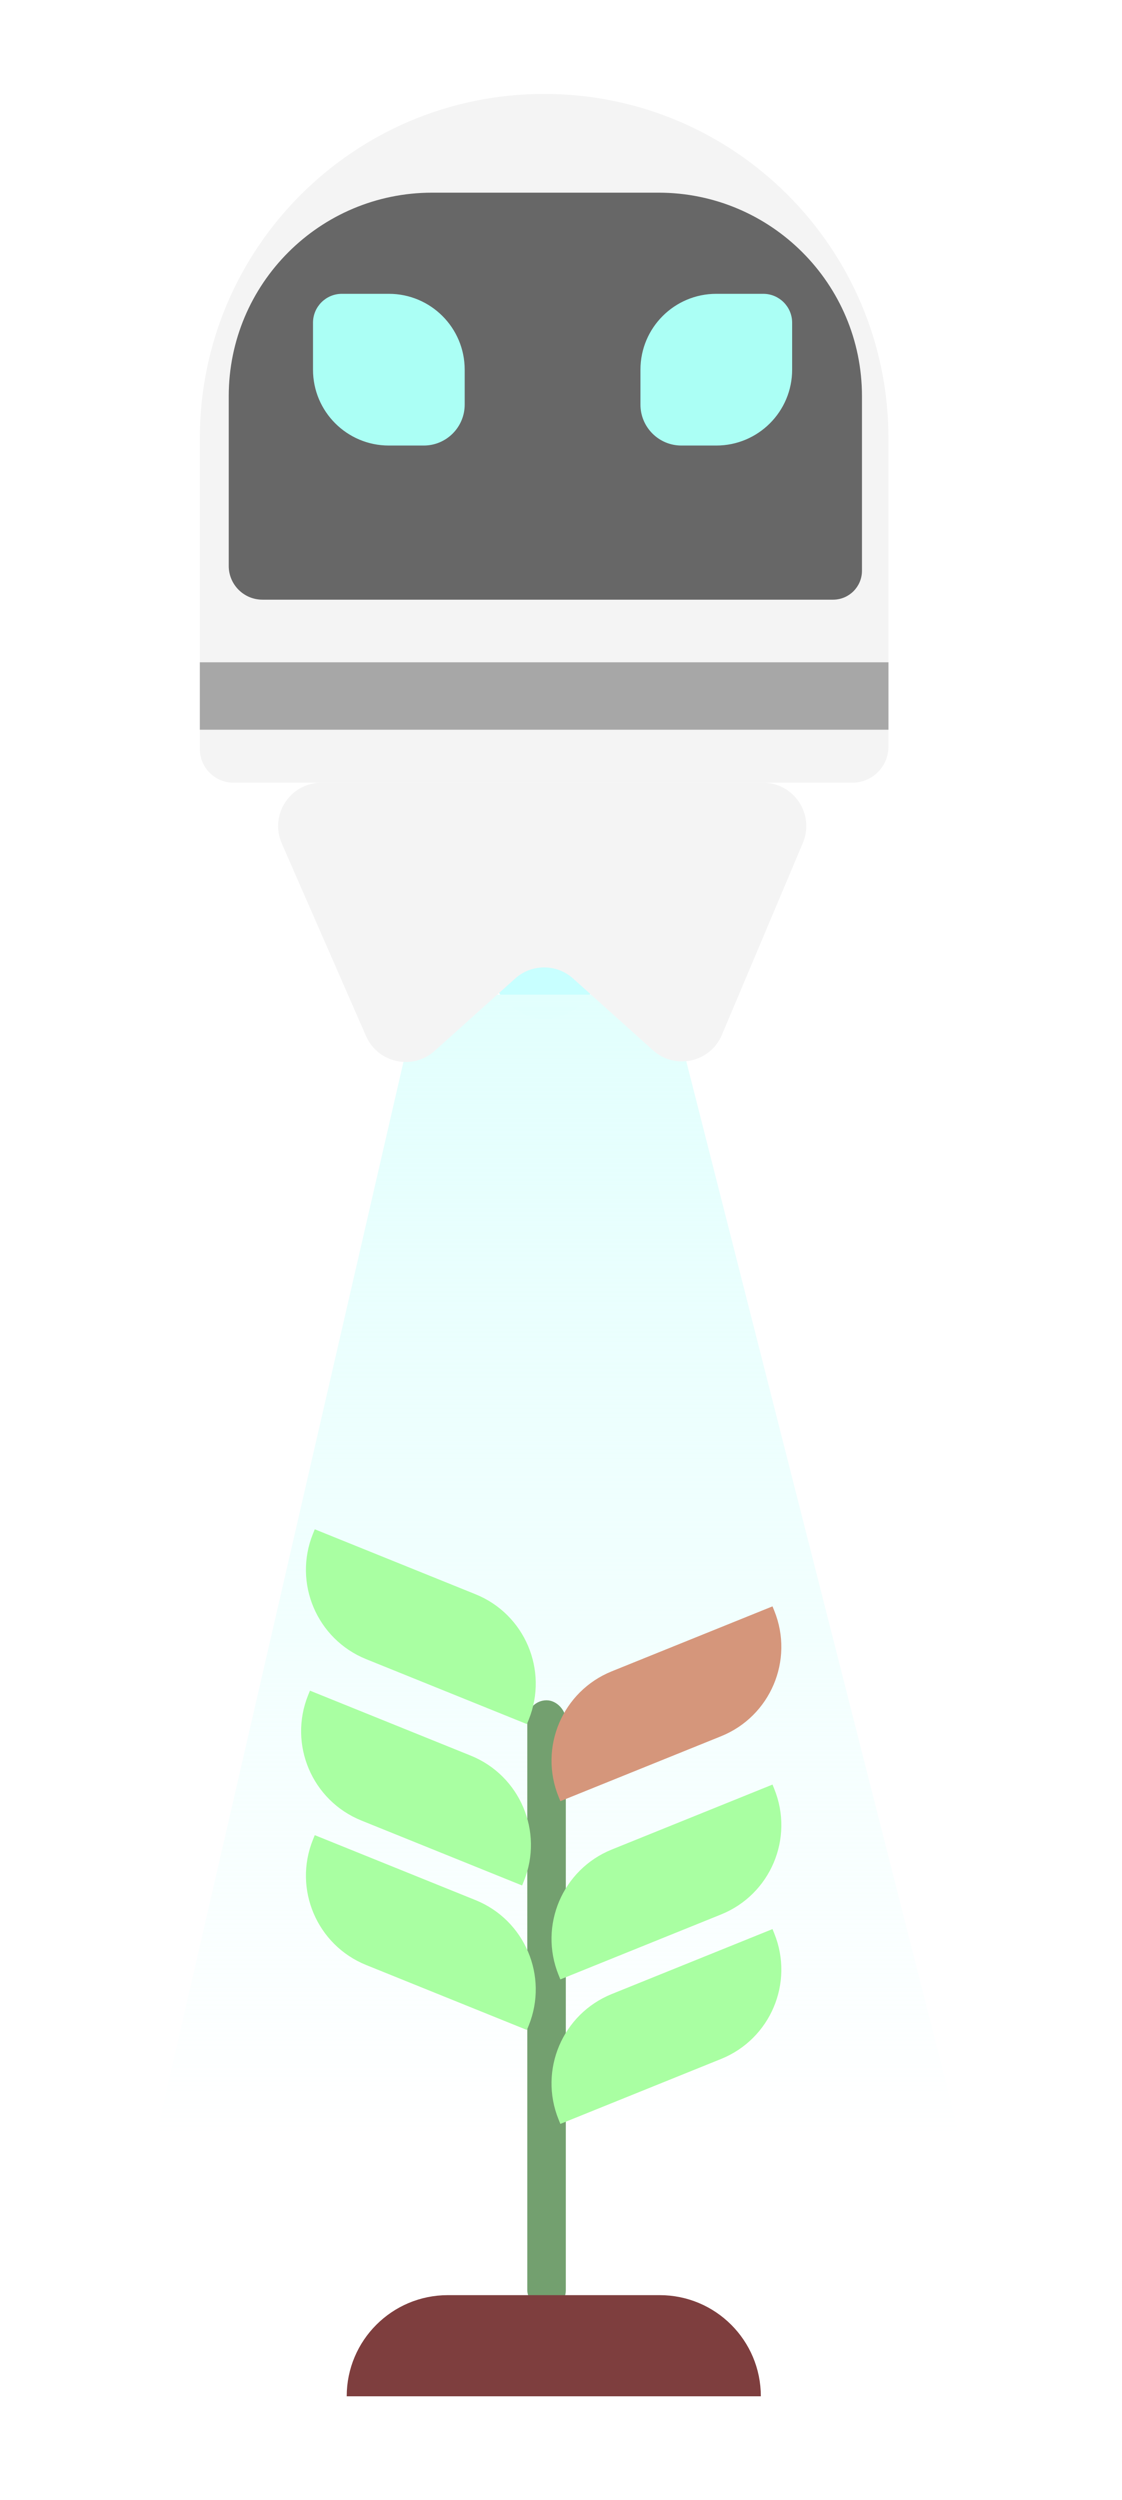 <svg width="466" height="1038" viewBox="0 0 466 1038" fill="none" xmlns="http://www.w3.org/2000/svg">
<g filter="url(#filter0_d_204_2)">
<path d="M83 182C83 103.023 147.023 39 226 39C304.977 39 369 103.023 369 182V310C369 318.284 362.284 325 354 325H97C89.268 325 83 318.732 83 311V182Z" fill="#F4F4F4"/>
<rect x="83" y="275" width="286" height="28" fill="#A7A7A7"/>
<path d="M95 164.5C95 117.832 132.832 80 179.5 80H273.5C320.168 80 358 117.832 358 164.5V237C358 243.627 352.627 249 346 249H109C101.268 249 95 242.732 95 235V164.5Z" fill="#676767"/>
<rect x="203" y="377" width="46" height="46" rx="23" fill="#C8FFFF"/>
<path d="M174 413H278L427 999H39L174 413Z" fill="url(#paint0_linear_204_2)"/>
<path d="M117.031 350.215C111.829 338.322 120.542 325 133.522 325H316.87C329.749 325 338.46 338.131 333.455 349.997L299.82 429.722C295.013 441.118 280.407 444.382 271.206 436.115L238.03 406.308C231.188 400.161 220.812 400.161 213.97 406.308L180.534 436.348C171.407 444.548 156.931 441.414 152.013 430.173L117.031 350.215Z" fill="#F4F4F4"/>
<path d="M130 134C130 127.373 135.373 122 142 122H161.5C178.897 122 193 136.103 193 153.5V168C193 177.389 185.389 185 176 185H161.5C144.103 185 130 170.897 130 153.5V134Z" fill="#ABFFF5"/>
<path d="M329 134C329 127.373 323.627 122 317 122H297.5C280.103 122 266 136.103 266 153.5V168C266 177.389 273.611 185 283 185H297.5C314.897 185 329 170.897 329 153.5V134Z" fill="#ABFFF5"/>
<rect x="219" y="706" width="16" height="253" rx="8" fill="#73A06F"/>
<path d="M130.733 635L197.491 661.972C217.973 670.247 227.869 693.561 219.594 714.043L218.845 715.898L152.087 688.926C131.604 680.65 121.709 657.337 129.984 636.854L130.733 635Z" fill="#A9FFA2"/>
<path d="M320.844 667L254.087 693.972C233.604 702.247 223.709 725.561 231.984 746.043L232.733 747.898L299.491 720.926C319.973 712.65 329.869 689.337 321.594 668.854L320.844 667Z" fill="#D5967B"/>
<path d="M128.733 702L195.491 728.972C215.973 737.247 225.869 760.561 217.594 781.043L216.845 782.898L150.087 755.926C129.604 747.65 119.709 724.337 127.984 703.854L128.733 702Z" fill="#A9FFA2"/>
<path d="M130.733 762L197.491 788.972C217.973 797.247 227.869 820.561 219.594 841.043L218.845 842.898L152.087 815.926C131.604 807.65 121.709 784.337 129.984 763.854L130.733 762Z" fill="#A9FFA2"/>
<path d="M320.844 801L254.087 827.972C233.604 836.247 223.709 859.561 231.984 880.043L232.733 881.898L299.491 854.926C319.973 846.65 329.869 823.337 321.594 802.854L320.844 801Z" fill="#A9FFA2"/>
<path d="M320.844 741L254.087 767.972C233.604 776.247 223.709 799.561 231.984 820.043L232.733 821.898L299.491 794.926C319.973 786.65 329.869 763.337 321.594 742.854L320.844 741Z" fill="#A9FFA2"/>
<path d="M144 995C144 971.804 162.804 953 186 953H274C297.196 953 316 971.804 316 995H144Z" fill="#7E3E3E"/>
</g>
<defs>
<filter id="filter0_d_204_2" x="0" y="0" width="466" height="1038" filterUnits="userSpaceOnUse" color-interpolation-filters="sRGB">
<feFlood flood-opacity="0" result="BackgroundImageFix"/>
<feColorMatrix in="SourceAlpha" type="matrix" values="0 0 0 0 0 0 0 0 0 0 0 0 0 0 0 0 0 0 127 0" result="hardAlpha"/>
<feOffset/>
<feGaussianBlur stdDeviation="19.5"/>
<feComposite in2="hardAlpha" operator="out"/>
<feColorMatrix type="matrix" values="0 0 0 0 0 0 0 0 0 0 0 0 0 0 0 0 0 0 0.17 0"/>
<feBlend mode="normal" in2="BackgroundImageFix" result="effect1_dropShadow_204_2"/>
<feBlend mode="normal" in="SourceGraphic" in2="effect1_dropShadow_204_2" result="shape"/>
</filter>
<linearGradient id="paint0_linear_204_2" x1="233" y1="413" x2="233" y2="999" gradientUnits="userSpaceOnUse">
<stop stop-color="#E2FFFD"/>
<stop offset="0.81" stop-color="#E2FFFD" stop-opacity="0"/>
</linearGradient>
</defs>
</svg>
